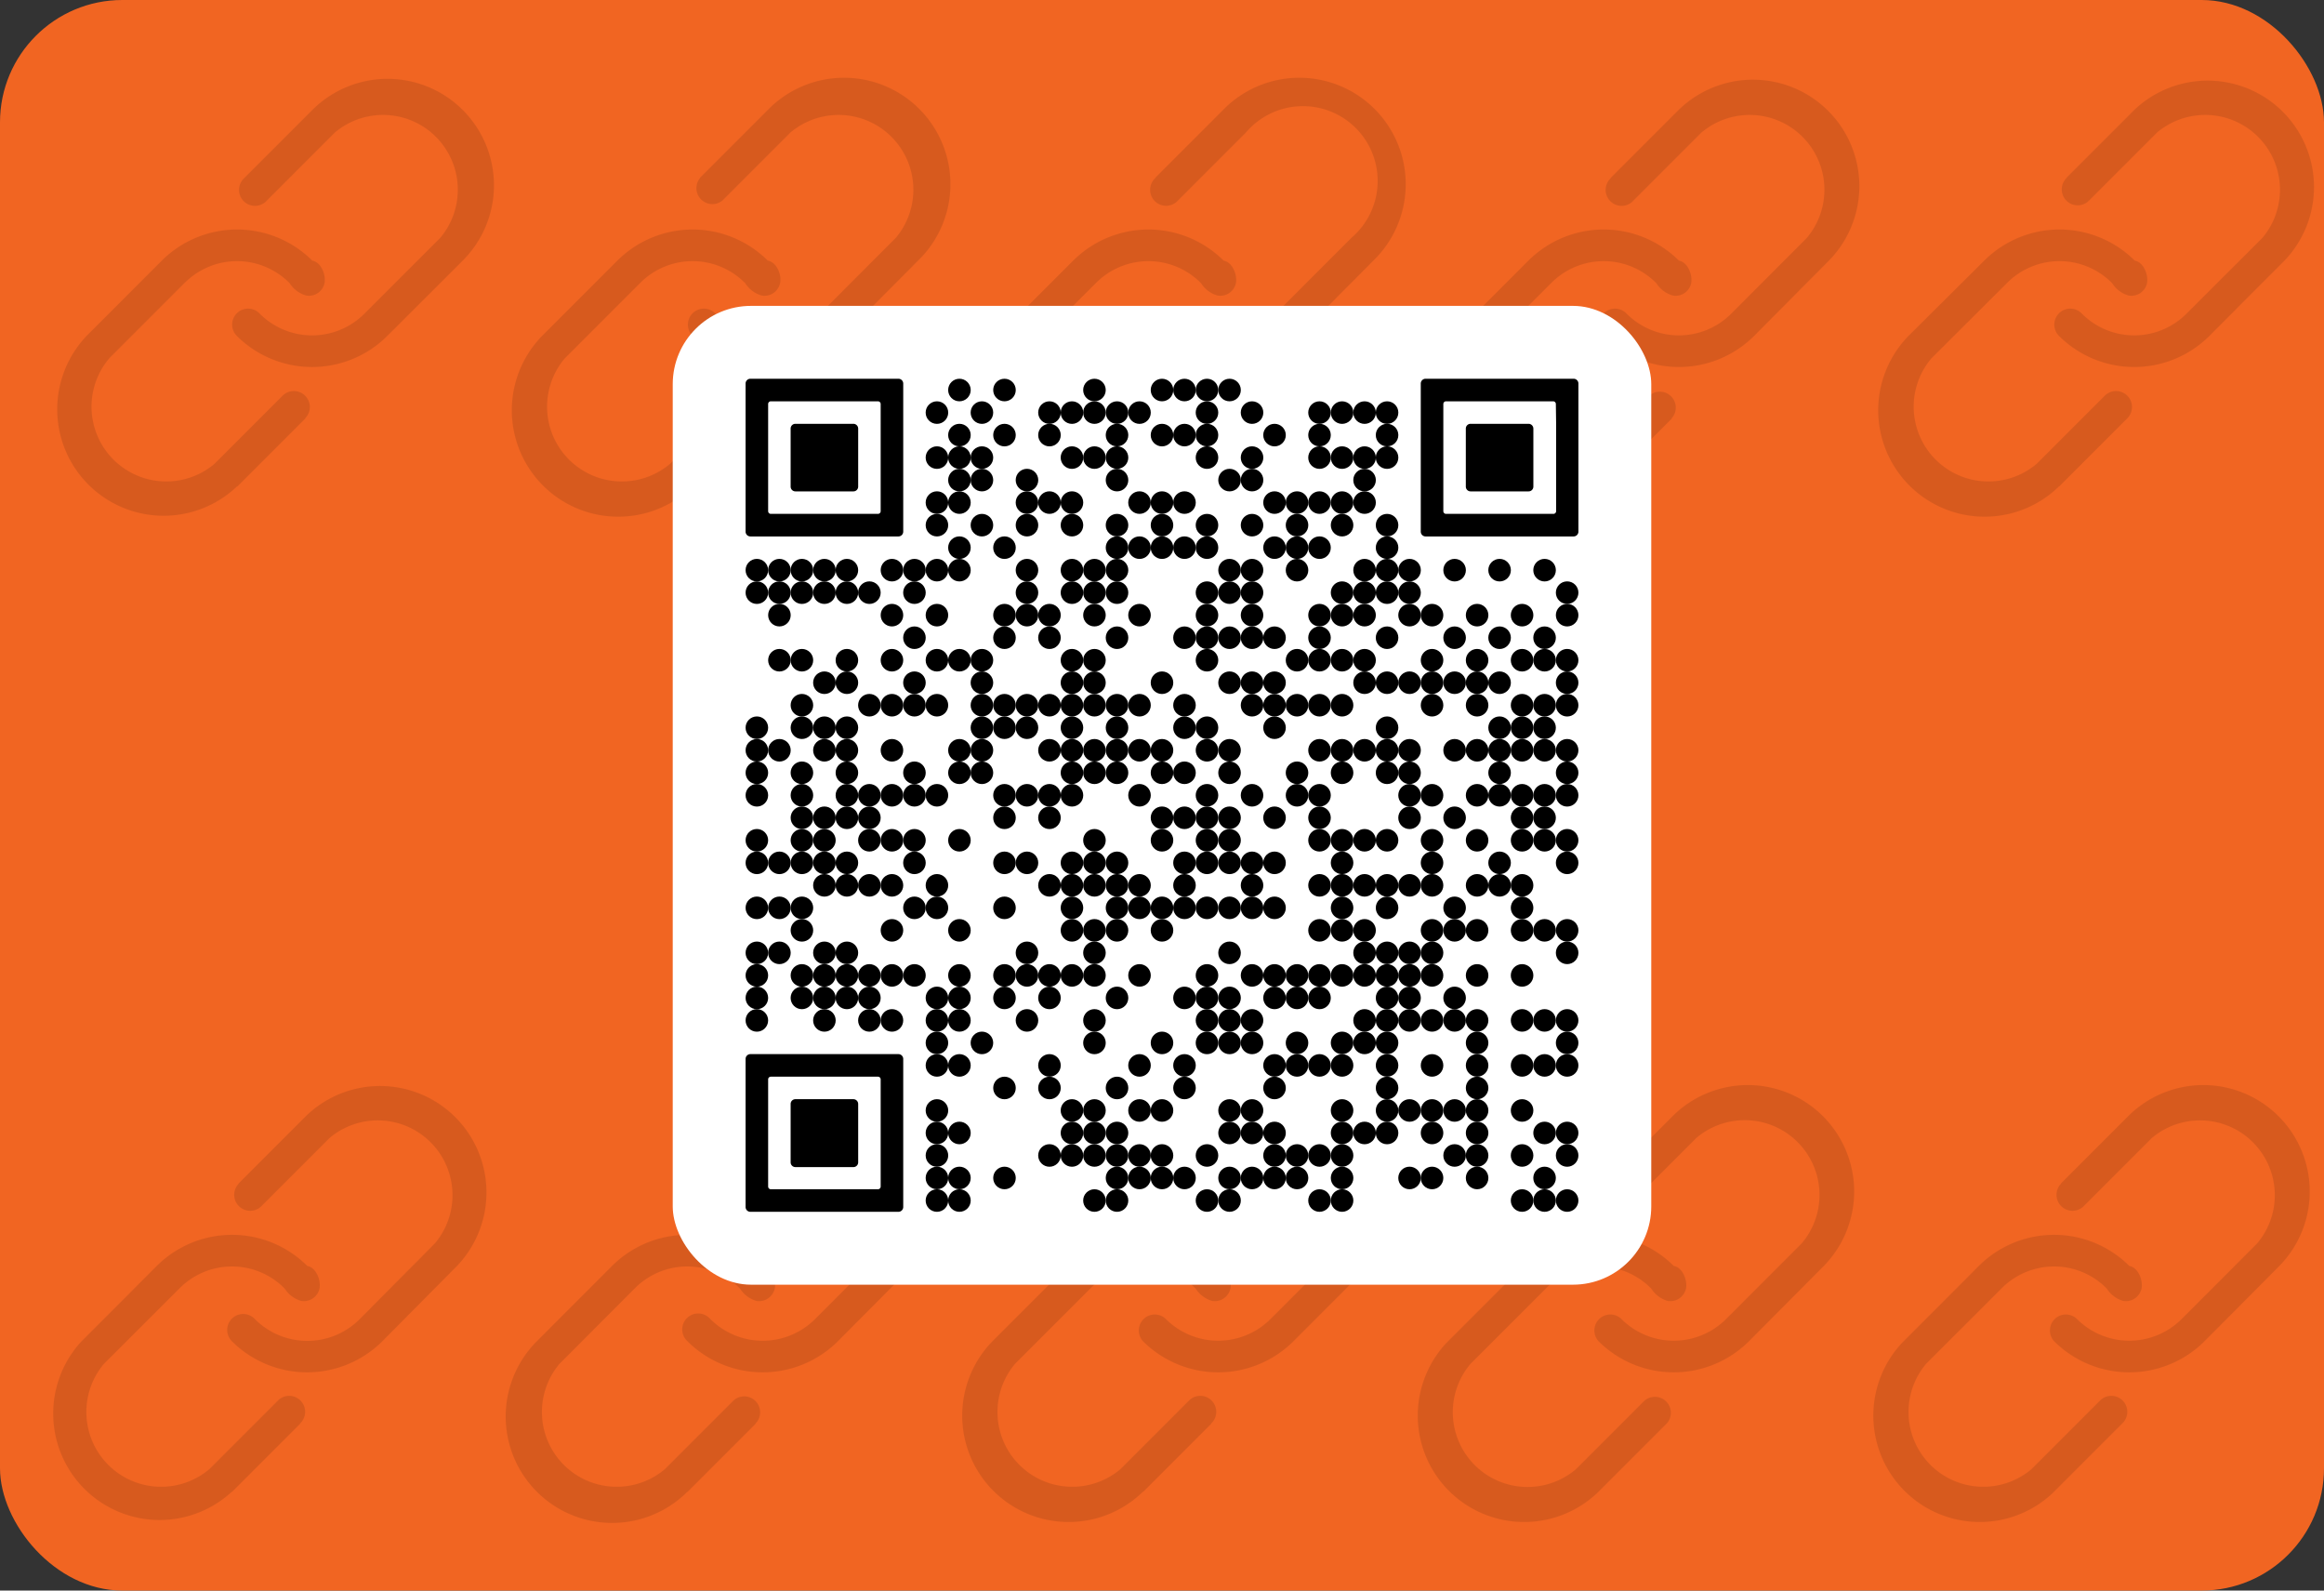 <svg xmlns="http://www.w3.org/2000/svg" viewBox="0 0 342 234"><rect x="0" y="0" width="342" height="234" fill="#333333" stroke="none"/><defs><style>.cls-1{fill:#f16522;}.cls-2{opacity:0.21;}.cls-3{opacity:0.5;}.cls-4{fill:#fff;}</style></defs><g id="Layer_2" data-name="Layer 2"><g id="orange_export_qr_with_background" data-name="orange export qr with background"><rect id="background" class="cls-1" width="342" height="234" rx="18"/><g id="link_icons" data-name="link icons" class="cls-2"><path class="cls-3" d="M34.88,71.56A15.66,15.66,0,0,1,12.74,49.42L23.81,38.34a15.69,15.69,0,0,1,22.15,0c1.27.23,2,2,1.81,3.24a2.34,2.34,0,0,1-2.71,1.9,4.25,4.25,0,0,1-2.43-1.81,10.87,10.87,0,0,0-15.5,0L16.06,52.74a11,11,0,0,0,15.5,15.5l10-10a2.35,2.35,0,0,1,3.37,3.28s0,0,0,.05l-10,10ZM57,49.42a15.69,15.69,0,0,1-22.15,0,2.35,2.35,0,0,1,3.32-3.33h0a10.88,10.88,0,0,0,15.51,0L64.78,35a11,11,0,0,0-15.5-15.5l-10,10a2.35,2.35,0,1,1-3.37-3.27l.05-.05,10-10A15.66,15.66,0,1,1,68.1,38.34Z"/><path class="cls-3" d="M101.92,71.56A15.66,15.66,0,0,1,79.77,49.42L90.85,38.34a15.68,15.68,0,0,1,22.14,0c1.28.23,2.05,2,1.82,3.24a2.34,2.34,0,0,1-2.72,1.9,4.26,4.26,0,0,1-2.42-1.81,10.87,10.87,0,0,0-15.5,0L83.1,52.74a11,11,0,0,0,15.5,15.5l10-10a2.35,2.35,0,0,1,3.37,3.28l0,.05-10,10Zm22.15-22.14a15.69,15.69,0,0,1-22.15,0,2.35,2.35,0,0,1,3.32-3.33h0a10.87,10.87,0,0,0,15.5,0L131.82,35a11,11,0,0,0-15.5-15.5l-10,10A2.35,2.35,0,0,1,103,26.21l0-.05,10-10a15.66,15.66,0,1,1,22.15,22.14Z"/><path class="cls-3" d="M169,71.56a15.66,15.66,0,1,1-22.15-22.14l11.08-11.08a15.68,15.68,0,0,1,22.14,0c1.28.23,2,2,1.82,3.24a2.34,2.34,0,0,1-2.72,1.9,4.23,4.23,0,0,1-2.42-1.81,10.87,10.87,0,0,0-15.5,0L150.13,52.74a11,11,0,0,0,15.51,15.5l10-10A2.35,2.35,0,0,1,179,61.55s0,0-.05.05l-10,10ZM191.1,49.42a15.68,15.68,0,0,1-22.14,0,2.35,2.35,0,0,1,3.32-3.33h0a10.87,10.87,0,0,0,15.5,0L198.86,35a11,11,0,1,0-15.51-15.5l-10,10A2.35,2.35,0,1,1,170,26.21s0,0,0-.05l10-10a15.66,15.66,0,1,1,22.15,22.14Z"/><path class="cls-3" d="M236,71.56a15.66,15.66,0,0,1-22.15-22.14l11.07-11.08a15.69,15.69,0,0,1,22.15,0c1.28.23,2,2,1.82,3.24a2.34,2.34,0,0,1-2.72,1.9,4.23,4.23,0,0,1-2.42-1.81,10.87,10.87,0,0,0-15.5,0L217.17,52.74a11,11,0,0,0,15.5,15.5l10-10A2.35,2.35,0,0,1,246,61.55l0,.05-10,10Zm22.14-22.14a15.68,15.68,0,0,1-22.14,0,2.35,2.35,0,0,1,3.32-3.33h0a10.87,10.87,0,0,0,15.5,0L265.89,35a11,11,0,0,0-15.5-15.5l-10,10a2.35,2.35,0,1,1-3.37-3.27l0-.05,10-10a15.66,15.66,0,0,1,22.15,22.14Z"/><path class="cls-3" d="M303,71.56a15.66,15.66,0,0,1-22.15-22.14L292,38.34a15.69,15.69,0,0,1,22.15,0c1.28.23,2,2,1.82,3.24a2.35,2.35,0,0,1-2.72,1.9,4.2,4.2,0,0,1-2.42-1.81,10.88,10.88,0,0,0-15.51,0L284.21,52.74a11,11,0,0,0,15.5,15.5l10-10a2.35,2.35,0,0,1,3.37,3.28l-.05.05-10,10Zm22.14-22.14a15.68,15.68,0,0,1-22.14,0,2.35,2.35,0,0,1,3.32-3.33h0a10.87,10.87,0,0,0,15.5,0L332.93,35a11,11,0,0,0-15.5-15.5l-10,10a2.34,2.34,0,1,1-3.36-3.27l0-.05,10-10a15.66,15.66,0,0,1,22.14,22.14Z"/><path class="cls-3" d="M34.12,219.46A15.66,15.66,0,0,1,12,197.32l11.07-11.08a15.69,15.69,0,0,1,22.15,0c1.27.23,2,2,1.82,3.24a2.37,2.37,0,0,1-2.72,1.91,4.31,4.31,0,0,1-2.43-1.82,10.87,10.87,0,0,0-15.5,0L15.3,200.64a11,11,0,0,0,15.5,15.5l10-10a2.35,2.35,0,1,1,3.37,3.27l0,.05-10,10Zm22.15-22.14a15.69,15.69,0,0,1-22.15,0A2.35,2.35,0,1,1,37.45,194h0A10.89,10.89,0,0,0,53,194L64,182.92a11,11,0,0,0-15.5-15.5l-10,10a2.35,2.35,0,0,1-3.37-3.28l0-.05,10-10a15.66,15.66,0,0,1,22.14,22.14Z"/><path class="cls-3" d="M101.16,219.46A15.66,15.66,0,0,1,79,197.32l11.07-11.08a15.68,15.68,0,0,1,22.14,0c1.28.23,2,2,1.82,3.24a2.36,2.36,0,0,1-2.72,1.91,4.33,4.33,0,0,1-2.42-1.82,10.87,10.87,0,0,0-15.5,0L82.34,200.64a11,11,0,0,0,15.5,15.5l10-10a2.34,2.34,0,1,1,3.36,3.27l0,.05-10,10Zm22.15-22.14a15.69,15.69,0,0,1-22.15,0,2.35,2.35,0,1,1,3.32-3.32h0A10.9,10.9,0,0,0,120,194l11.07-11.08a11,11,0,0,0-15.5-15.5l-10,10a2.35,2.35,0,0,1-3.37-3.28l0-.05,10-10a15.66,15.66,0,0,1,22.14,22.14Z"/><path class="cls-3" d="M168.2,219.46a15.66,15.66,0,0,1-22.15-22.14l11.08-11.08a15.68,15.68,0,0,1,22.14,0c1.28.23,2,2,1.82,3.24a2.36,2.36,0,0,1-2.72,1.91,4.29,4.29,0,0,1-2.42-1.82,10.87,10.87,0,0,0-15.5,0l-11.07,11.07a11,11,0,0,0,15.5,15.5l10-10a2.35,2.35,0,1,1,3.37,3.27l0,.05-10,10Zm22.15-22.14a15.69,15.69,0,0,1-22.15,0,2.35,2.35,0,0,1,3.32-3.32h0a10.89,10.89,0,0,0,15.5,0l11.08-11.08a11,11,0,0,0-15.5-15.5l-10,10a2.35,2.35,0,0,1-3.37-3.28l.05-.05,10-10a15.66,15.66,0,0,1,22.15,22.14Z"/><path class="cls-3" d="M235.24,219.46a15.66,15.66,0,0,1-22.15-22.14l11.08-11.08a15.68,15.68,0,0,1,22.14,0c1.28.23,2,2,1.82,3.24a2.36,2.36,0,0,1-2.72,1.91,4.29,4.29,0,0,1-2.42-1.82,10.87,10.87,0,0,0-15.5,0l-11.08,11.07a11,11,0,0,0,15.51,15.5l10-10a2.35,2.35,0,0,1,3.37,3.27s0,0-.05.05l-10,10Zm22.14-22.14a15.68,15.68,0,0,1-22.14,0,2.35,2.35,0,0,1,3.32-3.32h0a10.89,10.89,0,0,0,15.5,0l11.08-11.08a11,11,0,0,0-15.51-15.5l-10,10a2.35,2.35,0,0,1-3.37-3.28l0-.05,10-10a15.66,15.66,0,0,1,22.15,22.14Z"/><path class="cls-3" d="M302.28,219.46a15.66,15.66,0,0,1-22.15-22.14l11.07-11.08a15.69,15.69,0,0,1,22.15,0c1.28.23,2,2,1.82,3.24a2.36,2.36,0,0,1-2.72,1.91,4.26,4.26,0,0,1-2.42-1.82,10.87,10.87,0,0,0-15.5,0l-11.08,11.07a11,11,0,0,0,15.5,15.5l10-10a2.35,2.35,0,1,1,3.37,3.27l-.05.05-10,10Zm22.14-22.14a15.68,15.68,0,0,1-22.14,0A2.35,2.35,0,0,1,305.6,194h0a10.89,10.89,0,0,0,15.5,0l11.07-11.08a11,11,0,0,0-15.5-15.5l-10,10a2.35,2.35,0,0,1-3.37-3.28l0-.05,10-10a15.66,15.66,0,0,1,22.15,22.14Z"/></g><rect class="cls-4" x="99" y="45" width="144" height="144" rx="11.52"/></g><g id="_20" data-name="20"><circle cx="141.19" cy="57.38" r="1.66"/><circle cx="147.82" cy="57.38" r="1.66"/><circle cx="161.06" cy="57.38" r="1.66"/><circle cx="171" cy="57.38" r="1.66"/><circle cx="174.31" cy="57.38" r="1.66"/><circle cx="177.62" cy="57.38" r="1.66"/><circle cx="180.94" cy="57.38" r="1.66"/><circle cx="137.88" cy="60.7" r="1.66"/><circle cx="144.5" cy="60.7" r="1.66"/><circle cx="154.44" cy="60.7" r="1.66"/><circle cx="157.75" cy="60.7" r="1.66"/><circle cx="161.06" cy="60.7" r="1.66"/><circle cx="164.38" cy="60.7" r="1.66"/><circle cx="167.69" cy="60.7" r="1.66"/><circle cx="177.62" cy="60.7" r="1.66"/><circle cx="184.25" cy="60.7" r="1.66"/><circle cx="194.18" cy="60.7" r="1.66"/><circle cx="197.5" cy="60.7" r="1.66"/><circle cx="200.81" cy="60.7" r="1.66"/><circle cx="204.12" cy="60.7" r="1.66"/><circle cx="141.19" cy="64.01" r="1.66"/><circle cx="147.82" cy="64.01" r="1.66"/><circle cx="154.44" cy="64.01" r="1.66"/><circle cx="164.38" cy="64.01" r="1.66"/><circle cx="171" cy="64.01" r="1.66"/><circle cx="174.31" cy="64.01" r="1.66"/><circle cx="177.62" cy="64.01" r="1.66"/><circle cx="187.56" cy="64.01" r="1.66"/><circle cx="194.18" cy="64.01" r="1.66"/><circle cx="204.12" cy="64.01" r="1.66"/><circle cx="137.88" cy="67.32" r="1.66"/><circle cx="141.19" cy="67.32" r="1.66"/><circle cx="144.5" cy="67.32" r="1.66"/><circle cx="157.75" cy="67.32" r="1.66"/><circle cx="161.06" cy="67.32" r="1.66"/><circle cx="164.38" cy="67.32" r="1.66"/><circle cx="177.62" cy="67.32" r="1.66"/><circle cx="184.25" cy="67.32" r="1.66"/><circle cx="194.18" cy="67.32" r="1.66"/><circle cx="197.5" cy="67.32" r="1.66"/><circle cx="200.81" cy="67.32" r="1.66"/><circle cx="204.12" cy="67.32" r="1.66"/><circle cx="141.19" cy="70.63" r="1.66"/><circle cx="144.5" cy="70.63" r="1.66"/><circle cx="151.13" cy="70.63" r="1.66"/><circle cx="164.38" cy="70.63" r="1.66"/><circle cx="180.94" cy="70.63" r="1.66"/><circle cx="184.25" cy="70.63" r="1.66"/><circle cx="200.81" cy="70.63" r="1.66"/><circle cx="137.88" cy="73.94" r="1.66"/><circle cx="141.19" cy="73.94" r="1.66"/><circle cx="151.13" cy="73.94" r="1.66"/><circle cx="154.44" cy="73.94" r="1.66"/><circle cx="157.75" cy="73.94" r="1.66"/><circle cx="167.69" cy="73.94" r="1.66"/><circle cx="171" cy="73.94" r="1.66"/><circle cx="174.31" cy="73.94" r="1.66"/><circle cx="187.56" cy="73.94" r="1.66"/><circle cx="190.87" cy="73.94" r="1.66"/><circle cx="194.18" cy="73.94" r="1.66"/><circle cx="197.5" cy="73.94" r="1.66"/><circle cx="200.81" cy="73.94" r="1.66"/><circle cx="137.88" cy="77.26" r="1.66"/><circle cx="144.5" cy="77.26" r="1.66"/><circle cx="151.13" cy="77.26" r="1.66"/><circle cx="157.75" cy="77.26" r="1.66"/><circle cx="164.38" cy="77.26" r="1.66"/><circle cx="171" cy="77.26" r="1.66"/><circle cx="177.62" cy="77.26" r="1.66"/><circle cx="184.25" cy="77.26" r="1.66"/><circle cx="190.87" cy="77.26" r="1.66"/><circle cx="197.5" cy="77.26" r="1.66"/><circle cx="204.12" cy="77.26" r="1.66"/><circle cx="141.19" cy="80.57" r="1.66"/><circle cx="147.82" cy="80.57" r="1.66"/><circle cx="164.38" cy="80.57" r="1.66"/><circle cx="167.69" cy="80.57" r="1.66"/><circle cx="171" cy="80.57" r="1.66"/><circle cx="174.31" cy="80.57" r="1.66"/><circle cx="177.62" cy="80.57" r="1.66"/><circle cx="187.56" cy="80.57" r="1.66"/><circle cx="190.87" cy="80.57" r="1.66"/><circle cx="194.18" cy="80.57" r="1.66"/><circle cx="204.12" cy="80.57" r="1.66"/><circle cx="111.38" cy="83.88" r="1.66"/><circle cx="114.7" cy="83.88" r="1.66"/><circle cx="118.01" cy="83.88" r="1.66"/><circle cx="121.32" cy="83.88" r="1.66"/><circle cx="124.63" cy="83.88" r="1.66"/><circle cx="131.26" cy="83.88" r="1.66"/><circle cx="134.57" cy="83.88" r="1.66"/><circle cx="137.88" cy="83.88" r="1.66"/><circle cx="141.19" cy="83.88" r="1.66"/><circle cx="151.13" cy="83.88" r="1.66"/><circle cx="157.75" cy="83.88" r="1.66"/><circle cx="161.06" cy="83.88" r="1.66"/><circle cx="164.38" cy="83.88" r="1.66"/><circle cx="180.94" cy="83.88" r="1.66"/><circle cx="184.25" cy="83.88" r="1.66"/><circle cx="190.87" cy="83.88" r="1.66"/><circle cx="200.81" cy="83.88" r="1.66"/><circle cx="204.12" cy="83.88" r="1.66"/><circle cx="207.43" cy="83.88" r="1.66"/><circle cx="214.06" cy="83.88" r="1.66"/><circle cx="220.68" cy="83.88" r="1.66"/><circle cx="227.3" cy="83.88" r="1.66"/><circle cx="111.38" cy="87.19" r="1.66"/><circle cx="114.7" cy="87.19" r="1.66"/><circle cx="118.01" cy="87.19" r="1.66"/><circle cx="121.32" cy="87.19" r="1.66"/><circle cx="124.63" cy="87.19" r="1.66"/><circle cx="127.94" cy="87.19" r="1.66"/><circle cx="134.57" cy="87.19" r="1.66"/><circle cx="151.13" cy="87.19" r="1.66"/><circle cx="157.75" cy="87.19" r="1.66"/><circle cx="161.06" cy="87.19" r="1.66"/><circle cx="164.38" cy="87.19" r="1.66"/><circle cx="177.62" cy="87.19" r="1.66"/><circle cx="180.94" cy="87.19" r="1.66"/><circle cx="184.25" cy="87.19" r="1.66"/><circle cx="197.5" cy="87.19" r="1.66"/><circle cx="200.81" cy="87.19" r="1.66"/><circle cx="204.12" cy="87.19" r="1.66"/><circle cx="207.43" cy="87.19" r="1.66"/><circle cx="230.62" cy="87.19" r="1.66"/><circle cx="114.7" cy="90.5" r="1.66"/><circle cx="131.26" cy="90.5" r="1.66"/><circle cx="137.88" cy="90.5" r="1.66"/><circle cx="147.82" cy="90.5" r="1.66"/><circle cx="151.13" cy="90.5" r="1.66"/><circle cx="154.44" cy="90.5" r="1.66"/><circle cx="161.06" cy="90.5" r="1.66"/><circle cx="167.69" cy="90.5" r="1.66"/><circle cx="177.62" cy="90.5" r="1.66"/><circle cx="184.25" cy="90.5" r="1.66"/><circle cx="194.18" cy="90.5" r="1.66"/><circle cx="197.5" cy="90.5" r="1.66"/><circle cx="200.81" cy="90.5" r="1.66"/><circle cx="207.43" cy="90.5" r="1.66"/><circle cx="210.74" cy="90.5" r="1.66"/><circle cx="217.37" cy="90.5" r="1.66"/><circle cx="223.99" cy="90.5" r="1.66"/><circle cx="230.62" cy="90.5" r="1.66"/><circle cx="134.57" cy="93.82" r="1.66"/><circle cx="147.82" cy="93.82" r="1.66"/><circle cx="154.44" cy="93.82" r="1.66"/><circle cx="164.38" cy="93.82" r="1.66"/><circle cx="174.31" cy="93.82" r="1.66"/><circle cx="177.62" cy="93.82" r="1.66"/><circle cx="180.94" cy="93.82" r="1.66"/><circle cx="184.25" cy="93.82" r="1.66"/><circle cx="187.56" cy="93.82" r="1.66"/><circle cx="194.18" cy="93.82" r="1.66"/><circle cx="204.12" cy="93.82" r="1.66"/><circle cx="214.06" cy="93.82" r="1.66"/><circle cx="220.68" cy="93.82" r="1.66"/><circle cx="227.3" cy="93.82" r="1.66"/><circle cx="114.7" cy="97.13" r="1.66"/><circle cx="118.01" cy="97.13" r="1.66"/><circle cx="124.63" cy="97.13" r="1.66"/><circle cx="131.26" cy="97.13" r="1.66"/><circle cx="137.88" cy="97.13" r="1.66"/><circle cx="141.19" cy="97.13" r="1.66"/><circle cx="144.5" cy="97.13" r="1.66"/><circle cx="157.75" cy="97.13" r="1.66"/><circle cx="161.06" cy="97.13" r="1.66"/><circle cx="177.62" cy="97.13" r="1.66"/><circle cx="190.87" cy="97.13" r="1.66"/><circle cx="194.18" cy="97.13" r="1.66"/><circle cx="197.5" cy="97.13" r="1.66"/><circle cx="200.81" cy="97.13" r="1.66"/><circle cx="210.74" cy="97.13" r="1.66"/><circle cx="217.37" cy="97.13" r="1.66"/><circle cx="223.99" cy="97.13" r="1.66"/><circle cx="227.3" cy="97.13" r="1.66"/><circle cx="230.62" cy="97.13" r="1.66"/><circle cx="121.32" cy="100.44" r="1.66"/><circle cx="124.63" cy="100.44" r="1.66"/><circle cx="134.57" cy="100.44" r="1.66"/><circle cx="144.5" cy="100.44" r="1.66"/><circle cx="157.75" cy="100.44" r="1.66"/><circle cx="161.06" cy="100.44" r="1.66"/><circle cx="171" cy="100.44" r="1.66"/><circle cx="180.94" cy="100.44" r="1.66"/><circle cx="184.25" cy="100.44" r="1.66"/><circle cx="187.56" cy="100.44" r="1.66"/><circle cx="200.81" cy="100.44" r="1.66"/><circle cx="204.12" cy="100.44" r="1.66"/><circle cx="207.43" cy="100.44" r="1.66"/><circle cx="210.74" cy="100.44" r="1.66"/><circle cx="214.06" cy="100.44" r="1.66"/><circle cx="217.37" cy="100.44" r="1.66"/><circle cx="220.68" cy="100.44" r="1.66"/><circle cx="230.62" cy="100.44" r="1.66"/><circle cx="118.01" cy="103.75" r="1.66"/><circle cx="127.94" cy="103.75" r="1.66"/><circle cx="131.26" cy="103.75" r="1.66"/><circle cx="134.57" cy="103.75" r="1.66"/><circle cx="137.88" cy="103.75" r="1.66"/><circle cx="144.5" cy="103.75" r="1.66"/><circle cx="147.82" cy="103.75" r="1.66"/><circle cx="151.13" cy="103.75" r="1.66"/><circle cx="154.44" cy="103.75" r="1.66"/><circle cx="157.75" cy="103.75" r="1.66"/><circle cx="161.06" cy="103.75" r="1.66"/><circle cx="164.38" cy="103.75" r="1.66"/><circle cx="167.69" cy="103.75" r="1.66"/><circle cx="174.31" cy="103.75" r="1.66"/><circle cx="184.25" cy="103.75" r="1.66"/><circle cx="187.56" cy="103.75" r="1.66"/><circle cx="190.87" cy="103.75" r="1.66"/><circle cx="194.18" cy="103.75" r="1.66"/><circle cx="197.5" cy="103.75" r="1.66"/><circle cx="210.74" cy="103.75" r="1.66"/><circle cx="217.37" cy="103.75" r="1.66"/><circle cx="223.99" cy="103.75" r="1.66"/><circle cx="227.3" cy="103.75" r="1.66"/><circle cx="230.62" cy="103.75" r="1.66"/><circle cx="111.38" cy="107.06" r="1.66"/><circle cx="118.01" cy="107.06" r="1.66"/><circle cx="121.32" cy="107.06" r="1.66"/><circle cx="124.63" cy="107.06" r="1.66"/><circle cx="144.5" cy="107.06" r="1.66"/><circle cx="147.82" cy="107.06" r="1.66"/><circle cx="151.13" cy="107.06" r="1.66"/><circle cx="157.75" cy="107.06" r="1.66"/><circle cx="164.38" cy="107.06" r="1.66"/><circle cx="174.31" cy="107.06" r="1.66"/><circle cx="177.62" cy="107.06" r="1.66"/><circle cx="187.56" cy="107.06" r="1.66"/><circle cx="204.12" cy="107.06" r="1.66"/><circle cx="220.68" cy="107.06" r="1.66"/><circle cx="223.99" cy="107.06" r="1.66"/><circle cx="227.3" cy="107.06" r="1.66"/><circle cx="111.38" cy="110.38" r="1.66"/><circle cx="114.7" cy="110.38" r="1.66"/><circle cx="121.32" cy="110.38" r="1.66"/><circle cx="124.63" cy="110.38" r="1.66"/><circle cx="131.26" cy="110.38" r="1.66"/><circle cx="141.19" cy="110.38" r="1.66"/><circle cx="144.5" cy="110.38" r="1.66"/><circle cx="154.44" cy="110.38" r="1.66"/><circle cx="157.75" cy="110.38" r="1.66"/><circle cx="161.06" cy="110.38" r="1.66"/><circle cx="164.38" cy="110.38" r="1.66"/><circle cx="167.69" cy="110.38" r="1.66"/><circle cx="171" cy="110.38" r="1.66"/><circle cx="177.62" cy="110.38" r="1.66"/><circle cx="180.94" cy="110.38" r="1.66"/><circle cx="194.18" cy="110.38" r="1.66"/><circle cx="197.5" cy="110.38" r="1.66"/><circle cx="200.81" cy="110.38" r="1.66"/><circle cx="204.12" cy="110.38" r="1.66"/><circle cx="207.43" cy="110.38" r="1.66"/><circle cx="214.06" cy="110.38" r="1.66"/><circle cx="217.37" cy="110.38" r="1.66"/><circle cx="220.68" cy="110.38" r="1.66"/><circle cx="223.99" cy="110.38" r="1.66"/><circle cx="227.3" cy="110.38" r="1.66"/><circle cx="230.62" cy="110.38" r="1.66"/><circle cx="111.38" cy="113.69" r="1.66"/><circle cx="118.01" cy="113.69" r="1.66"/><circle cx="124.63" cy="113.69" r="1.66"/><circle cx="134.57" cy="113.69" r="1.66"/><circle cx="141.19" cy="113.69" r="1.66"/><circle cx="144.5" cy="113.69" r="1.66"/><circle cx="157.75" cy="113.69" r="1.66"/><circle cx="161.06" cy="113.69" r="1.66"/><circle cx="164.38" cy="113.69" r="1.66"/><circle cx="171" cy="113.69" r="1.66"/><circle cx="174.31" cy="113.69" r="1.66"/><circle cx="180.94" cy="113.69" r="1.66"/><circle cx="190.87" cy="113.69" r="1.66"/><circle cx="197.5" cy="113.69" r="1.66"/><circle cx="204.12" cy="113.69" r="1.66"/><circle cx="207.43" cy="113.69" r="1.66"/><circle cx="220.68" cy="113.69" r="1.66"/><circle cx="230.62" cy="113.69" r="1.66"/><circle cx="111.38" cy="117" r="1.66"/><circle cx="118.01" cy="117" r="1.66"/><circle cx="124.63" cy="117" r="1.66"/><circle cx="127.94" cy="117" r="1.66"/><circle cx="131.26" cy="117" r="1.66"/><circle cx="134.57" cy="117" r="1.66"/><circle cx="137.88" cy="117" r="1.66"/><circle cx="147.82" cy="117" r="1.66"/><circle cx="151.13" cy="117" r="1.66"/><circle cx="154.44" cy="117" r="1.66"/><circle cx="157.75" cy="117" r="1.66"/><circle cx="167.69" cy="117" r="1.66"/><circle cx="177.62" cy="117" r="1.66"/><circle cx="184.25" cy="117" r="1.66"/><circle cx="190.87" cy="117" r="1.66"/><circle cx="194.18" cy="117" r="1.66"/><circle cx="207.43" cy="117" r="1.66"/><circle cx="210.74" cy="117" r="1.66"/><circle cx="217.37" cy="117" r="1.66"/><circle cx="220.68" cy="117" r="1.66"/><circle cx="223.99" cy="117" r="1.66"/><circle cx="227.3" cy="117" r="1.66"/><circle cx="230.62" cy="117" r="1.66"/><circle cx="118.01" cy="120.31" r="1.66"/><circle cx="121.32" cy="120.31" r="1.66"/><circle cx="124.63" cy="120.31" r="1.66"/><circle cx="127.94" cy="120.31" r="1.66"/><circle cx="147.82" cy="120.31" r="1.66"/><circle cx="154.44" cy="120.31" r="1.66"/><circle cx="171" cy="120.31" r="1.66"/><circle cx="174.31" cy="120.31" r="1.66"/><circle cx="177.62" cy="120.31" r="1.66"/><circle cx="180.94" cy="120.31" r="1.66"/><circle cx="187.56" cy="120.31" r="1.66"/><circle cx="194.18" cy="120.31" r="1.66"/><circle cx="207.43" cy="120.31" r="1.66"/><circle cx="214.06" cy="120.31" r="1.66"/><circle cx="223.99" cy="120.31" r="1.66"/><circle cx="227.3" cy="120.31" r="1.66"/><circle cx="111.38" cy="123.62" r="1.66"/><circle cx="118.01" cy="123.62" r="1.66"/><circle cx="121.32" cy="123.62" r="1.66"/><circle cx="127.94" cy="123.62" r="1.66"/><circle cx="131.26" cy="123.62" r="1.66"/><circle cx="134.57" cy="123.62" r="1.66"/><circle cx="141.19" cy="123.62" r="1.66"/><circle cx="161.06" cy="123.62" r="1.66"/><circle cx="171" cy="123.62" r="1.66"/><circle cx="177.62" cy="123.62" r="1.66"/><circle cx="180.94" cy="123.62" r="1.66"/><circle cx="194.18" cy="123.62" r="1.66"/><circle cx="197.5" cy="123.62" r="1.66"/><circle cx="200.81" cy="123.62" r="1.66"/><circle cx="204.12" cy="123.62" r="1.66"/><circle cx="210.74" cy="123.62" r="1.66"/><circle cx="217.37" cy="123.62" r="1.66"/><circle cx="223.99" cy="123.62" r="1.66"/><circle cx="227.3" cy="123.62" r="1.66"/><circle cx="230.62" cy="123.62" r="1.66"/><circle cx="111.38" cy="126.94" r="1.66"/><circle cx="114.7" cy="126.94" r="1.66"/><circle cx="118.01" cy="126.94" r="1.66"/><circle cx="121.32" cy="126.94" r="1.66"/><circle cx="124.63" cy="126.94" r="1.66"/><circle cx="134.57" cy="126.94" r="1.66"/><circle cx="147.82" cy="126.94" r="1.66"/><circle cx="151.13" cy="126.94" r="1.66"/><circle cx="157.75" cy="126.94" r="1.66"/><circle cx="161.06" cy="126.94" r="1.66"/><circle cx="164.38" cy="126.94" r="1.66"/><circle cx="174.31" cy="126.94" r="1.66"/><circle cx="177.62" cy="126.94" r="1.66"/><circle cx="180.94" cy="126.94" r="1.66"/><circle cx="184.25" cy="126.94" r="1.66"/><circle cx="187.56" cy="126.94" r="1.66"/><circle cx="197.5" cy="126.94" r="1.66"/><circle cx="210.74" cy="126.94" r="1.66"/><circle cx="220.68" cy="126.94" r="1.66"/><circle cx="230.62" cy="126.94" r="1.66"/><circle cx="121.32" cy="130.25" r="1.66"/><circle cx="124.63" cy="130.25" r="1.66"/><circle cx="127.94" cy="130.25" r="1.66"/><circle cx="131.26" cy="130.25" r="1.66"/><circle cx="137.88" cy="130.25" r="1.66"/><circle cx="154.44" cy="130.25" r="1.66"/><circle cx="157.75" cy="130.25" r="1.66"/><circle cx="161.06" cy="130.25" r="1.66"/><circle cx="164.38" cy="130.25" r="1.66"/><circle cx="167.69" cy="130.25" r="1.66"/><circle cx="174.31" cy="130.25" r="1.66"/><circle cx="184.25" cy="130.25" r="1.66"/><circle cx="194.18" cy="130.25" r="1.66"/><circle cx="197.5" cy="130.25" r="1.66"/><circle cx="200.81" cy="130.25" r="1.66"/><circle cx="204.12" cy="130.25" r="1.66"/><circle cx="207.43" cy="130.25" r="1.66"/><circle cx="210.74" cy="130.25" r="1.66"/><circle cx="217.37" cy="130.25" r="1.66"/><circle cx="220.68" cy="130.25" r="1.66"/><circle cx="223.99" cy="130.25" r="1.66"/><circle cx="111.38" cy="133.56" r="1.66"/><circle cx="114.7" cy="133.56" r="1.66"/><circle cx="118.01" cy="133.56" r="1.66"/><circle cx="134.57" cy="133.56" r="1.66"/><circle cx="137.88" cy="133.56" r="1.66"/><circle cx="147.82" cy="133.56" r="1.66"/><circle cx="157.75" cy="133.56" r="1.66"/><circle cx="164.38" cy="133.56" r="1.66"/><circle cx="167.69" cy="133.56" r="1.66"/><circle cx="171" cy="133.56" r="1.66"/><circle cx="174.31" cy="133.56" r="1.66"/><circle cx="177.62" cy="133.56" r="1.66"/><circle cx="180.94" cy="133.56" r="1.66"/><circle cx="184.25" cy="133.56" r="1.66"/><circle cx="187.56" cy="133.56" r="1.66"/><circle cx="197.5" cy="133.56" r="1.66"/><circle cx="204.12" cy="133.56" r="1.66"/><circle cx="214.06" cy="133.56" r="1.66"/><circle cx="223.99" cy="133.56" r="1.66"/><circle cx="118.01" cy="136.87" r="1.66"/><circle cx="131.26" cy="136.87" r="1.66"/><circle cx="141.19" cy="136.87" r="1.66"/><circle cx="157.75" cy="136.87" r="1.66"/><circle cx="161.06" cy="136.87" r="1.66"/><circle cx="164.38" cy="136.87" r="1.66"/><circle cx="171" cy="136.87" r="1.66"/><circle cx="194.18" cy="136.87" r="1.66"/><circle cx="197.5" cy="136.87" r="1.66"/><circle cx="200.81" cy="136.87" r="1.66"/><circle cx="210.74" cy="136.87" r="1.66"/><circle cx="214.06" cy="136.87" r="1.66"/><circle cx="217.37" cy="136.87" r="1.66"/><circle cx="223.99" cy="136.87" r="1.66"/><circle cx="227.3" cy="136.87" r="1.66"/><circle cx="230.62" cy="136.87" r="1.66"/><circle cx="111.38" cy="140.18" r="1.66"/><circle cx="114.7" cy="140.18" r="1.66"/><circle cx="121.32" cy="140.18" r="1.66"/><circle cx="124.63" cy="140.18" r="1.66"/><circle cx="151.13" cy="140.18" r="1.66"/><circle cx="161.06" cy="140.18" r="1.66"/><circle cx="180.94" cy="140.18" r="1.66"/><circle cx="200.81" cy="140.18" r="1.66"/><circle cx="204.12" cy="140.18" r="1.66"/><circle cx="207.43" cy="140.18" r="1.66"/><circle cx="210.74" cy="140.18" r="1.66"/><circle cx="230.62" cy="140.18" r="1.66"/><circle cx="111.38" cy="143.5" r="1.66"/><circle cx="118.01" cy="143.5" r="1.66"/><circle cx="121.32" cy="143.5" r="1.66"/><circle cx="124.63" cy="143.5" r="1.66"/><circle cx="127.94" cy="143.5" r="1.66"/><circle cx="131.26" cy="143.5" r="1.66"/><circle cx="134.57" cy="143.5" r="1.66"/><circle cx="141.19" cy="143.5" r="1.66"/><circle cx="147.82" cy="143.5" r="1.66"/><circle cx="151.13" cy="143.5" r="1.66"/><circle cx="154.44" cy="143.5" r="1.66"/><circle cx="157.75" cy="143.5" r="1.66"/><circle cx="161.06" cy="143.5" r="1.66"/><circle cx="167.69" cy="143.5" r="1.66"/><circle cx="177.62" cy="143.5" r="1.66"/><circle cx="184.25" cy="143.5" r="1.66"/><circle cx="187.56" cy="143.5" r="1.66"/><circle cx="190.87" cy="143.5" r="1.66"/><circle cx="194.18" cy="143.5" r="1.66"/><circle cx="197.5" cy="143.5" r="1.66"/><circle cx="200.81" cy="143.5" r="1.66"/><circle cx="204.12" cy="143.5" r="1.66"/><circle cx="207.43" cy="143.5" r="1.66"/><circle cx="210.74" cy="143.5" r="1.66"/><circle cx="217.37" cy="143.5" r="1.66"/><circle cx="223.99" cy="143.5" r="1.66"/><circle cx="111.38" cy="146.81" r="1.66"/><circle cx="118.01" cy="146.81" r="1.66"/><circle cx="121.32" cy="146.81" r="1.66"/><circle cx="124.63" cy="146.81" r="1.66"/><circle cx="127.94" cy="146.81" r="1.66"/><circle cx="137.88" cy="146.81" r="1.66"/><circle cx="141.19" cy="146.81" r="1.66"/><circle cx="147.82" cy="146.81" r="1.66"/><circle cx="154.44" cy="146.81" r="1.66"/><circle cx="164.38" cy="146.81" r="1.66"/><circle cx="174.31" cy="146.81" r="1.66"/><circle cx="177.62" cy="146.81" r="1.66"/><circle cx="180.94" cy="146.81" r="1.66"/><circle cx="187.56" cy="146.81" r="1.66"/><circle cx="190.87" cy="146.81" r="1.66"/><circle cx="194.18" cy="146.81" r="1.66"/><circle cx="204.12" cy="146.81" r="1.66"/><circle cx="207.43" cy="146.81" r="1.66"/><circle cx="214.06" cy="146.81" r="1.66"/><circle cx="111.38" cy="150.12" r="1.66"/><circle cx="121.32" cy="150.12" r="1.66"/><circle cx="127.94" cy="150.12" r="1.66"/><circle cx="131.26" cy="150.12" r="1.66"/><circle cx="137.88" cy="150.12" r="1.66"/><circle cx="141.19" cy="150.12" r="1.66"/><circle cx="151.13" cy="150.12" r="1.66"/><circle cx="161.06" cy="150.12" r="1.66"/><circle cx="177.62" cy="150.12" r="1.66"/><circle cx="180.94" cy="150.12" r="1.66"/><circle cx="184.25" cy="150.12" r="1.66"/><circle cx="200.81" cy="150.12" r="1.66"/><circle cx="204.12" cy="150.12" r="1.66"/><circle cx="207.43" cy="150.12" r="1.66"/><circle cx="210.74" cy="150.12" r="1.66"/><circle cx="214.06" cy="150.12" r="1.66"/><circle cx="217.37" cy="150.12" r="1.66"/><circle cx="223.99" cy="150.12" r="1.66"/><circle cx="227.3" cy="150.12" r="1.66"/><circle cx="230.62" cy="150.12" r="1.66"/><circle cx="137.88" cy="153.43" r="1.66"/><circle cx="144.5" cy="153.43" r="1.66"/><circle cx="161.06" cy="153.43" r="1.66"/><circle cx="171" cy="153.43" r="1.66"/><circle cx="177.62" cy="153.43" r="1.66"/><circle cx="180.94" cy="153.43" r="1.66"/><circle cx="184.25" cy="153.43" r="1.66"/><circle cx="190.87" cy="153.43" r="1.66"/><circle cx="197.5" cy="153.43" r="1.66"/><circle cx="200.81" cy="153.43" r="1.66"/><circle cx="204.12" cy="153.43" r="1.66"/><circle cx="217.37" cy="153.43" r="1.66"/><circle cx="230.62" cy="153.43" r="1.66"/><circle cx="137.88" cy="156.74" r="1.66"/><circle cx="141.19" cy="156.74" r="1.66"/><circle cx="154.44" cy="156.74" r="1.66"/><circle cx="167.69" cy="156.74" r="1.66"/><circle cx="174.31" cy="156.74" r="1.66"/><circle cx="187.56" cy="156.74" r="1.66"/><circle cx="190.87" cy="156.74" r="1.66"/><circle cx="194.18" cy="156.74" r="1.66"/><circle cx="197.5" cy="156.74" r="1.66"/><circle cx="204.12" cy="156.74" r="1.66"/><circle cx="210.74" cy="156.74" r="1.66"/><circle cx="217.37" cy="156.74" r="1.66"/><circle cx="223.99" cy="156.74" r="1.66"/><circle cx="227.3" cy="156.74" r="1.66"/><circle cx="230.62" cy="156.74" r="1.66"/><circle cx="147.82" cy="160.06" r="1.66"/><circle cx="154.44" cy="160.06" r="1.66"/><circle cx="164.38" cy="160.06" r="1.66"/><circle cx="174.31" cy="160.06" r="1.66"/><circle cx="187.56" cy="160.06" r="1.66"/><circle cx="204.12" cy="160.06" r="1.66"/><circle cx="217.37" cy="160.06" r="1.66"/><circle cx="137.88" cy="163.37" r="1.66"/><circle cx="157.75" cy="163.37" r="1.66"/><circle cx="161.06" cy="163.37" r="1.66"/><circle cx="167.69" cy="163.37" r="1.66"/><circle cx="171" cy="163.37" r="1.66"/><circle cx="180.94" cy="163.37" r="1.66"/><circle cx="184.25" cy="163.37" r="1.66"/><circle cx="197.5" cy="163.37" r="1.66"/><circle cx="204.12" cy="163.37" r="1.66"/><circle cx="207.43" cy="163.37" r="1.66"/><circle cx="210.74" cy="163.37" r="1.66"/><circle cx="214.06" cy="163.37" r="1.66"/><circle cx="217.37" cy="163.37" r="1.66"/><circle cx="223.99" cy="163.37" r="1.66"/><circle cx="137.88" cy="166.68" r="1.66"/><circle cx="141.19" cy="166.68" r="1.66"/><circle cx="157.75" cy="166.68" r="1.66"/><circle cx="161.06" cy="166.68" r="1.66"/><circle cx="164.38" cy="166.68" r="1.66"/><circle cx="180.94" cy="166.68" r="1.66"/><circle cx="184.25" cy="166.68" r="1.66"/><circle cx="187.56" cy="166.68" r="1.66"/><circle cx="197.5" cy="166.68" r="1.66"/><circle cx="200.81" cy="166.68" r="1.66"/><circle cx="204.12" cy="166.68" r="1.66"/><circle cx="210.74" cy="166.68" r="1.66"/><circle cx="217.37" cy="166.68" r="1.66"/><circle cx="227.3" cy="166.68" r="1.66"/><circle cx="230.62" cy="166.68" r="1.66"/><circle cx="137.88" cy="169.99" r="1.66"/><circle cx="154.44" cy="169.99" r="1.66"/><circle cx="157.75" cy="169.99" r="1.66"/><circle cx="161.06" cy="169.99" r="1.66"/><circle cx="164.38" cy="169.99" r="1.66"/><circle cx="167.69" cy="169.99" r="1.66"/><circle cx="171" cy="169.99" r="1.66"/><circle cx="177.62" cy="169.99" r="1.66"/><circle cx="187.56" cy="169.99" r="1.66"/><circle cx="190.87" cy="169.99" r="1.66"/><circle cx="194.18" cy="169.99" r="1.66"/><circle cx="197.5" cy="169.99" r="1.66"/><circle cx="214.06" cy="169.99" r="1.66"/><circle cx="217.37" cy="169.99" r="1.66"/><circle cx="223.99" cy="169.99" r="1.66"/><circle cx="230.62" cy="169.99" r="1.66"/><circle cx="137.88" cy="173.3" r="1.66"/><circle cx="141.19" cy="173.3" r="1.66"/><circle cx="147.82" cy="173.3" r="1.66"/><circle cx="164.38" cy="173.3" r="1.66"/><circle cx="167.69" cy="173.3" r="1.66"/><circle cx="171" cy="173.3" r="1.66"/><circle cx="174.31" cy="173.3" r="1.66"/><circle cx="180.94" cy="173.3" r="1.66"/><circle cx="184.25" cy="173.3" r="1.66"/><circle cx="187.56" cy="173.3" r="1.66"/><circle cx="190.87" cy="173.3" r="1.66"/><circle cx="197.5" cy="173.3" r="1.66"/><circle cx="207.43" cy="173.3" r="1.66"/><circle cx="210.74" cy="173.3" r="1.66"/><circle cx="217.37" cy="173.3" r="1.66"/><circle cx="227.3" cy="173.3" r="1.66"/><circle cx="137.88" cy="176.62" r="1.66"/><circle cx="141.19" cy="176.62" r="1.66"/><circle cx="161.06" cy="176.62" r="1.66"/><circle cx="164.38" cy="176.62" r="1.66"/><circle cx="177.62" cy="176.62" r="1.66"/><circle cx="180.94" cy="176.62" r="1.66"/><circle cx="194.18" cy="176.62" r="1.66"/><circle cx="197.5" cy="176.62" r="1.66"/><circle cx="223.99" cy="176.62" r="1.66"/><circle cx="227.3" cy="176.62" r="1.66"/><circle cx="230.62" cy="176.62" r="1.66"/><path d="M110.43,55.72a.71.71,0,0,0-.71.71V78.21a.71.71,0,0,0,.71.71h21.78a.71.71,0,0,0,.71-.71V56.43a.71.71,0,0,0-.71-.71Zm19.17,6.63V75.2a.4.4,0,0,1-.4.4H113.44a.4.4,0,0,1-.4-.4V59.44a.4.4,0,0,1,.4-.4H129.2a.4.4,0,0,1,.4.4Z"/><path d="M126.29,69V63.05a.71.71,0,0,0-.71-.7h-8.53a.7.7,0,0,0-.7.7v8.54a.7.7,0,0,0,.7.7h8.53a.7.7,0,0,0,.71-.7Z"/><path d="M209.79,55.72a.71.71,0,0,0-.71.71V78.21a.71.71,0,0,0,.71.71h21.78a.71.71,0,0,0,.71-.71V56.43a.71.71,0,0,0-.71-.71ZM229,62.35V75.2a.4.4,0,0,1-.4.4H212.8a.4.4,0,0,1-.4-.4V59.44a.4.4,0,0,1,.4-.4h15.76a.4.4,0,0,1,.4.4Z"/><path d="M225.65,69V63.05a.71.71,0,0,0-.71-.7h-8.53a.7.7,0,0,0-.7.7v8.54a.7.7,0,0,0,.7.7h8.53a.7.7,0,0,0,.71-.7Z"/><path d="M110.43,155.08a.71.71,0,0,0-.71.71v21.78a.71.71,0,0,0,.71.71h21.78a.71.71,0,0,0,.71-.71V155.79a.71.71,0,0,0-.71-.71Zm19.17,6.63v12.85a.4.4,0,0,1-.4.4H113.44a.4.4,0,0,1-.4-.4V158.8a.4.4,0,0,1,.4-.4H129.2a.4.4,0,0,1,.4.4Z"/><path d="M126.29,168.34v-5.93a.71.71,0,0,0-.71-.7h-8.53a.7.7,0,0,0-.7.7V171a.7.7,0,0,0,.7.7h8.53a.7.7,0,0,0,.71-.7Z"/></g></g></svg>